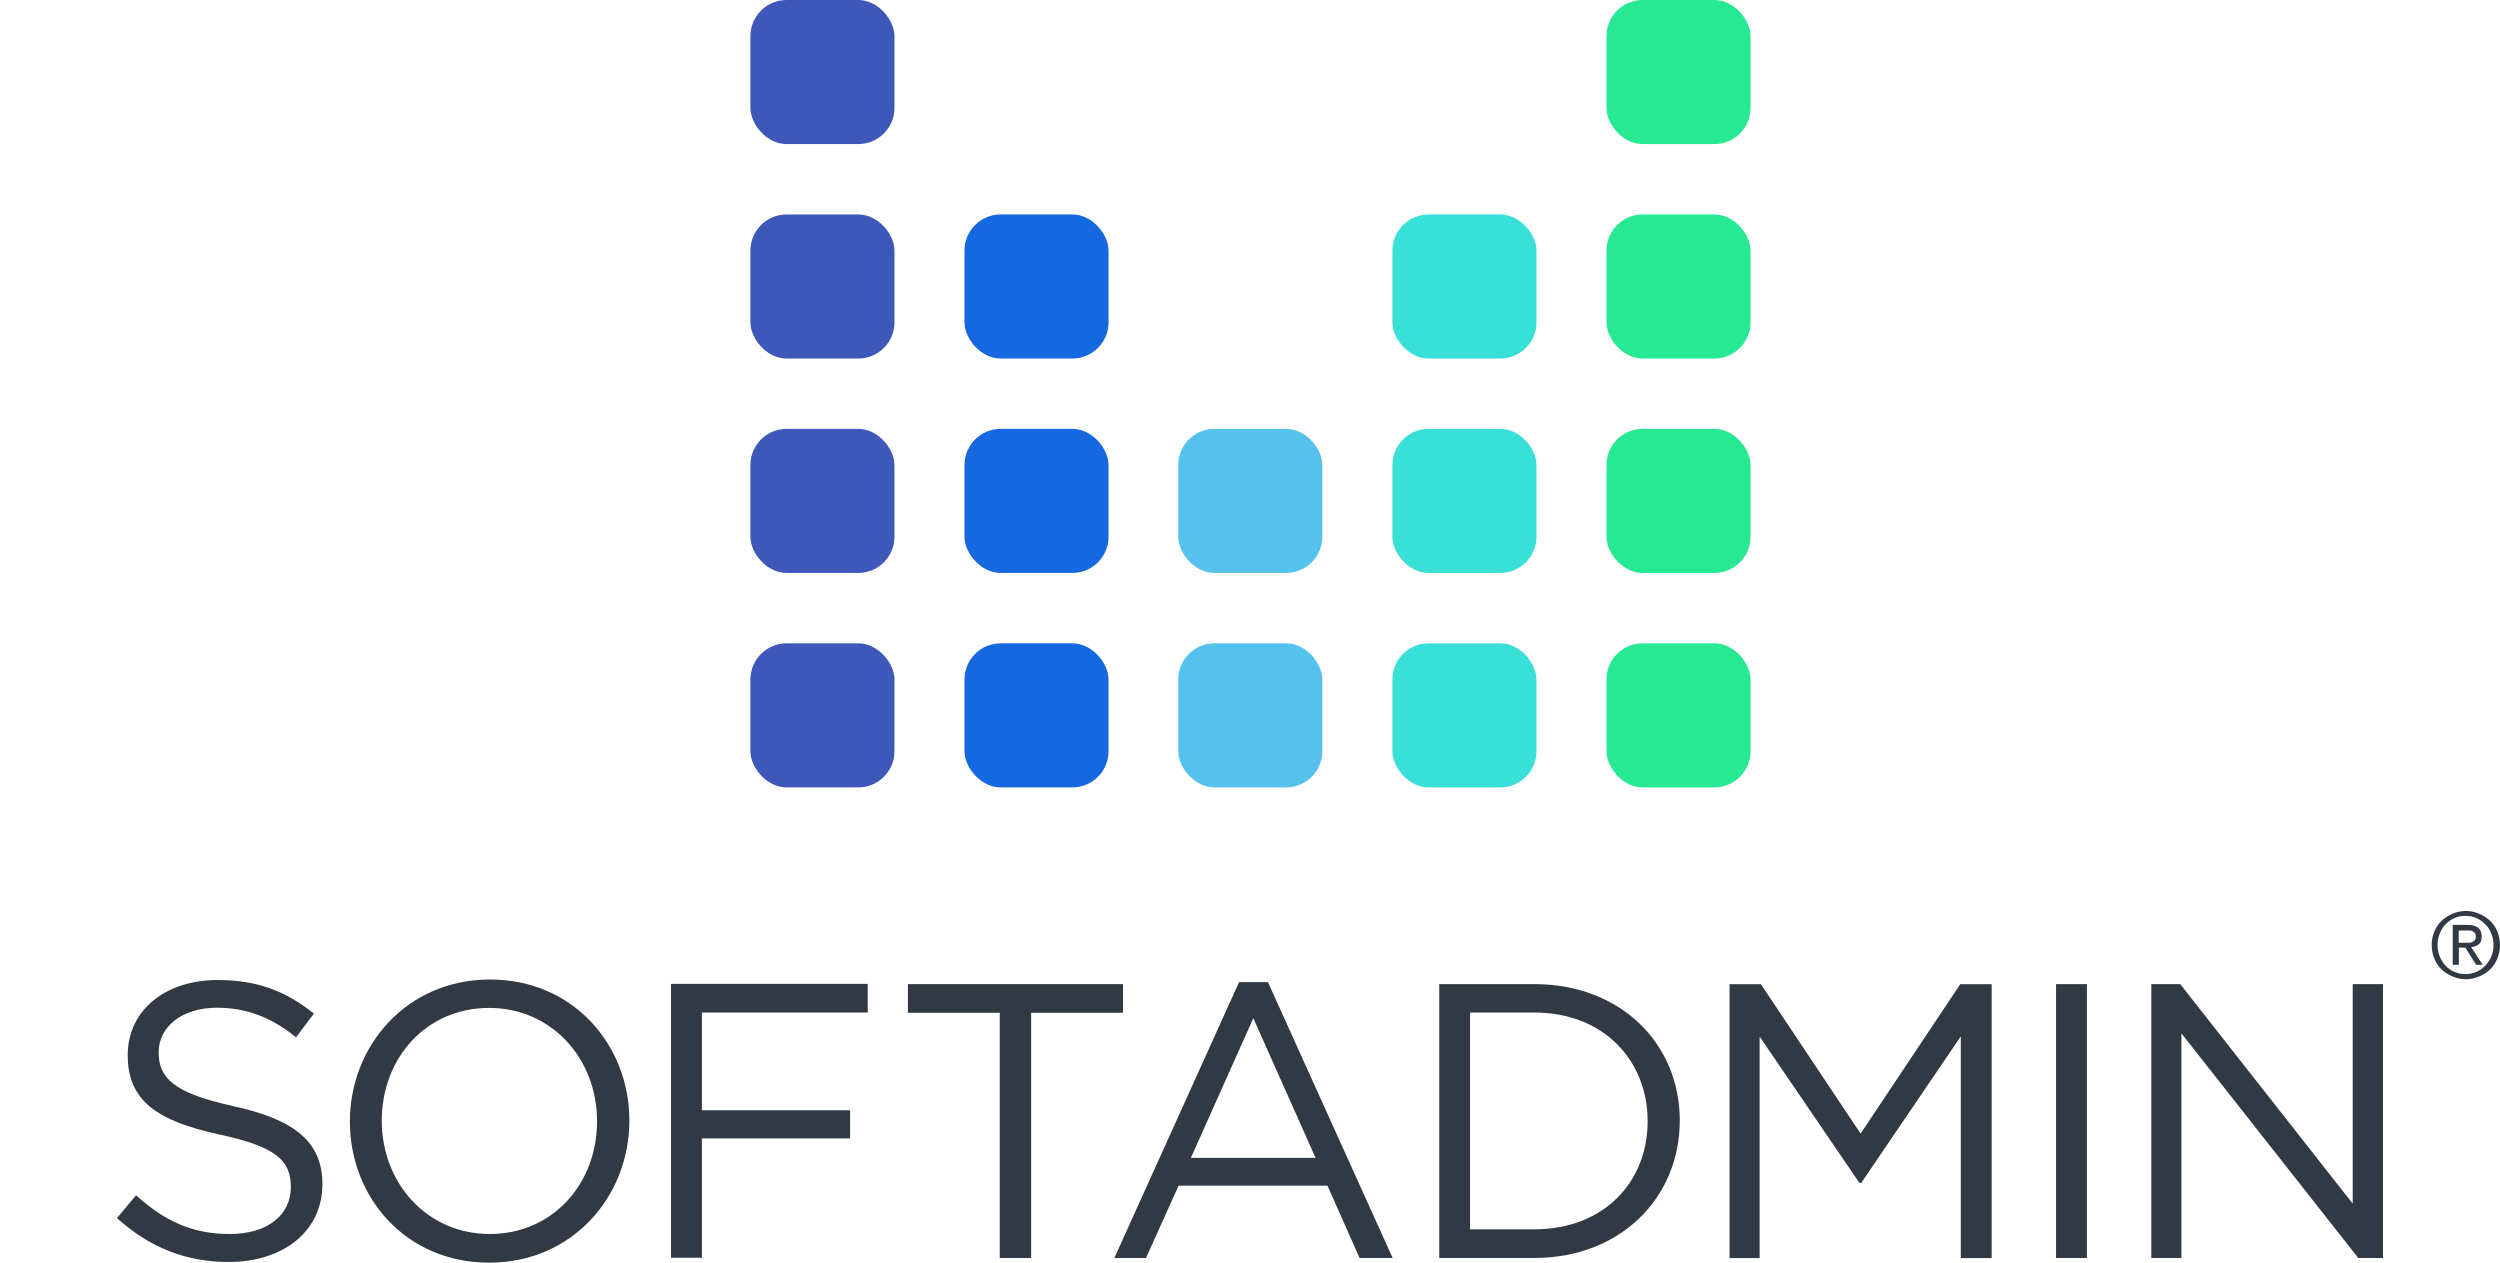 <?xml version="1.0" encoding="UTF-8"?>
<svg id="Layer_2" data-name="Layer 2" xmlns="http://www.w3.org/2000/svg" viewBox="0 0 395.99 200">
  <defs>
    <style>
      .cls-1 {
        fill: #3d58b9;
      }

      .cls-2 {
        fill: #27e893;
      }

      .cls-3 {
        fill: none;
      }

      .cls-4 {
        fill: #38e0d8;
      }

      .cls-5 {
        fill: #55c1ed;
      }

      .cls-6 {
        fill: #313a44;
      }

      .cls-7 {
        fill: #1668e0;
      }
    </style>
  </defs>
  <g id="Layer_1-2" data-name="Layer 1">
    <g id="sa">
      <g id="sa-squircles">
        <rect class="cls-1" x="118.86" width="22.82" height="22.82" rx="5.73" ry="5.73"/>
        <rect class="cls-1" x="118.86" y="33.97" width="22.82" height="22.82" rx="5.73" ry="5.73"/>
        <rect class="cls-1" x="118.86" y="67.93" width="22.82" height="22.82" rx="5.73" ry="5.73"/>
        <rect class="cls-1" x="118.86" y="101.9" width="22.82" height="22.82" rx="5.73" ry="5.73"/>
        <rect class="cls-7" x="152.77" y="33.97" width="22.82" height="22.82" rx="5.73" ry="5.73"/>
        <rect class="cls-7" x="152.77" y="67.93" width="22.82" height="22.82" rx="5.73" ry="5.73"/>
        <rect class="cls-7" x="152.77" y="101.9" width="22.82" height="22.82" rx="5.73" ry="5.73"/>
        <rect class="cls-5" x="186.63" y="67.93" width="22.82" height="22.82" rx="5.73" ry="5.73"/>
        <rect class="cls-5" x="186.63" y="101.9" width="22.82" height="22.82" rx="5.73" ry="5.73"/>
        <rect class="cls-4" x="220.55" y="33.97" width="22.82" height="22.82" rx="5.73" ry="5.73"/>
        <rect class="cls-4" x="220.55" y="67.93" width="22.82" height="22.82" rx="5.73" ry="5.73"/>
        <rect class="cls-4" x="220.55" y="101.9" width="22.82" height="22.82" rx="5.73" ry="5.73"/>
        <rect class="cls-2" x="254.46" width="22.82" height="22.82" rx="5.73" ry="5.73"/>
        <rect class="cls-2" x="254.46" y="33.97" width="22.82" height="22.82" rx="5.73" ry="5.73"/>
        <rect class="cls-2" x="254.46" y="67.93" width="22.82" height="22.82" rx="5.73" ry="5.73"/>
        <rect class="cls-2" x="254.46" y="101.9" width="22.82" height="22.82" rx="5.73" ry="5.73"/>
      </g>
      <g id="sa-text">
        <g>
          <g>
            <path class="cls-6" d="M36.95,175.21c9.66,2.1,14.12,5.63,14.12,12.34,0,7.49-6.21,12.34-14.82,12.34-6.87,0-12.53-2.29-17.73-6.95l3.03-3.61c4.54,4.07,8.85,6.13,14.86,6.13s9.66-3.03,9.66-7.45c0-4.07-2.17-6.36-11.29-8.3-9.97-2.17-14.55-5.39-14.55-12.57s6.01-11.91,14.24-11.91c6.32,0,10.83,1.78,15.25,5.32l-2.83,3.76c-4.04-3.3-8.07-4.69-12.53-4.69-5.63,0-9.23,3.1-9.23,7.06s2.21,6.44,11.76,8.5l.08.04Z"/>
            <path class="cls-6" d="M77.46,200c-13.19,0-22.04-10.36-22.04-22.35s9-22.5,22.19-22.5,22.08,10.36,22.08,22.35-9,22.5-22.19,22.5h-.04ZM77.46,159.65c-9.93,0-16.99,7.92-16.99,17.85s7.18,17.96,17.11,17.96,16.99-7.92,16.99-17.85-7.18-17.96-17.11-17.96Z"/>
            <path class="cls-6" d="M137.45,160.38h-26.27v15.48h23.47v4.46h-23.47v18.9h-4.89v-43.38h31.16v4.54Z"/>
            <path class="cls-6" d="M163.33,199.26h-4.97v-38.84h-14.55v-4.54h34.07v4.54h-14.55v38.84Z"/>
            <path class="cls-6" d="M220.63,199.26h-5.28l-5.08-11.45h-23.59l-5.16,11.45h-5.01l19.75-43.69h4.58l19.75,43.69h.04ZM198.52,161.28l-9.89,22.12h19.75s-9.86-22.12-9.86-22.12Z"/>
            <path class="cls-6" d="M243.02,199.26h-15.05v-43.38h15.05c13.62,0,23.05,9.35,23.05,21.61s-9.43,21.77-23.05,21.77ZM243.02,160.38h-10.17v34.34h10.17c10.98,0,17.96-7.45,17.96-17.11s-6.98-17.23-17.96-17.23Z"/>
            <path class="cls-6" d="M294.74,187.35h-.23l-15.79-23.16v35.08h-4.77v-43.38h4.97l15.79,23.67,15.79-23.67h4.97v43.38h-4.89v-35.11l-15.79,23.24-.04-.04Z"/>
            <path class="cls-6" d="M330.56,155.88v43.38h-4.89v-43.38s4.89,0,4.89,0Z"/>
            <path class="cls-6" d="M372.69,155.88h4.77v43.38h-3.92l-28.01-35.58v35.58h-4.77v-43.38h4.58l27.32,34.77v-34.77h.04Z"/>
          </g>
          <path class="cls-6" d="M385.17,149.68c0-.78.15-1.47.42-2.13.27-.66.66-1.24,1.16-1.71.5-.47,1.08-.85,1.74-1.12.66-.27,1.35-.43,2.09-.43s1.43.16,2.09.43c.66.27,1.24.66,1.74,1.12.5.47.89,1.05,1.16,1.71.27.66.42,1.4.42,2.13s-.15,1.51-.42,2.17c-.27.66-.66,1.24-1.16,1.71-.5.47-1.08.85-1.74,1.12s-1.35.43-2.09.43-1.43-.16-2.09-.43-1.24-.66-1.74-1.12c-.5-.47-.89-1.05-1.16-1.71-.27-.66-.42-1.4-.42-2.17ZM386.1,149.68c0,.66.12,1.28.35,1.82.23.58.54,1.05.93,1.47s.85.74,1.39.97c.54.23,1.12.35,1.74.35s1.2-.12,1.74-.35c.54-.23,1-.58,1.39-.97.39-.43.73-.89.97-1.47.23-.58.35-1.16.35-1.82s-.12-1.24-.35-1.82c-.23-.58-.54-1.05-.97-1.47-.39-.43-.89-.74-1.39-.97-.54-.23-1.12-.35-1.74-.35s-1.2.12-1.74.35-1,.58-1.39.97c-.39.39-.7.89-.93,1.47-.23.58-.35,1.16-.35,1.82ZM388.5,146.5h2.39c1.47,0,2.2.62,2.2,1.82,0,.58-.15,1.01-.46,1.24-.31.27-.73.43-1.2.47l1.82,2.79h-1.04l-1.7-2.71h-1.04v2.71h-.97v-6.32ZM389.46,149.33h1.62c.19,0,.39-.04.54-.12.15-.08.27-.16.39-.31s.15-.35.15-.58-.04-.39-.12-.5-.19-.23-.35-.31c-.15-.08-.27-.12-.46-.12h-1.78v2.05-.12Z"/>
          <rect class="cls-3" y="144.29" width="18.52" height="11.6"/>
        </g>
      </g>
    </g>
  </g>
</svg>